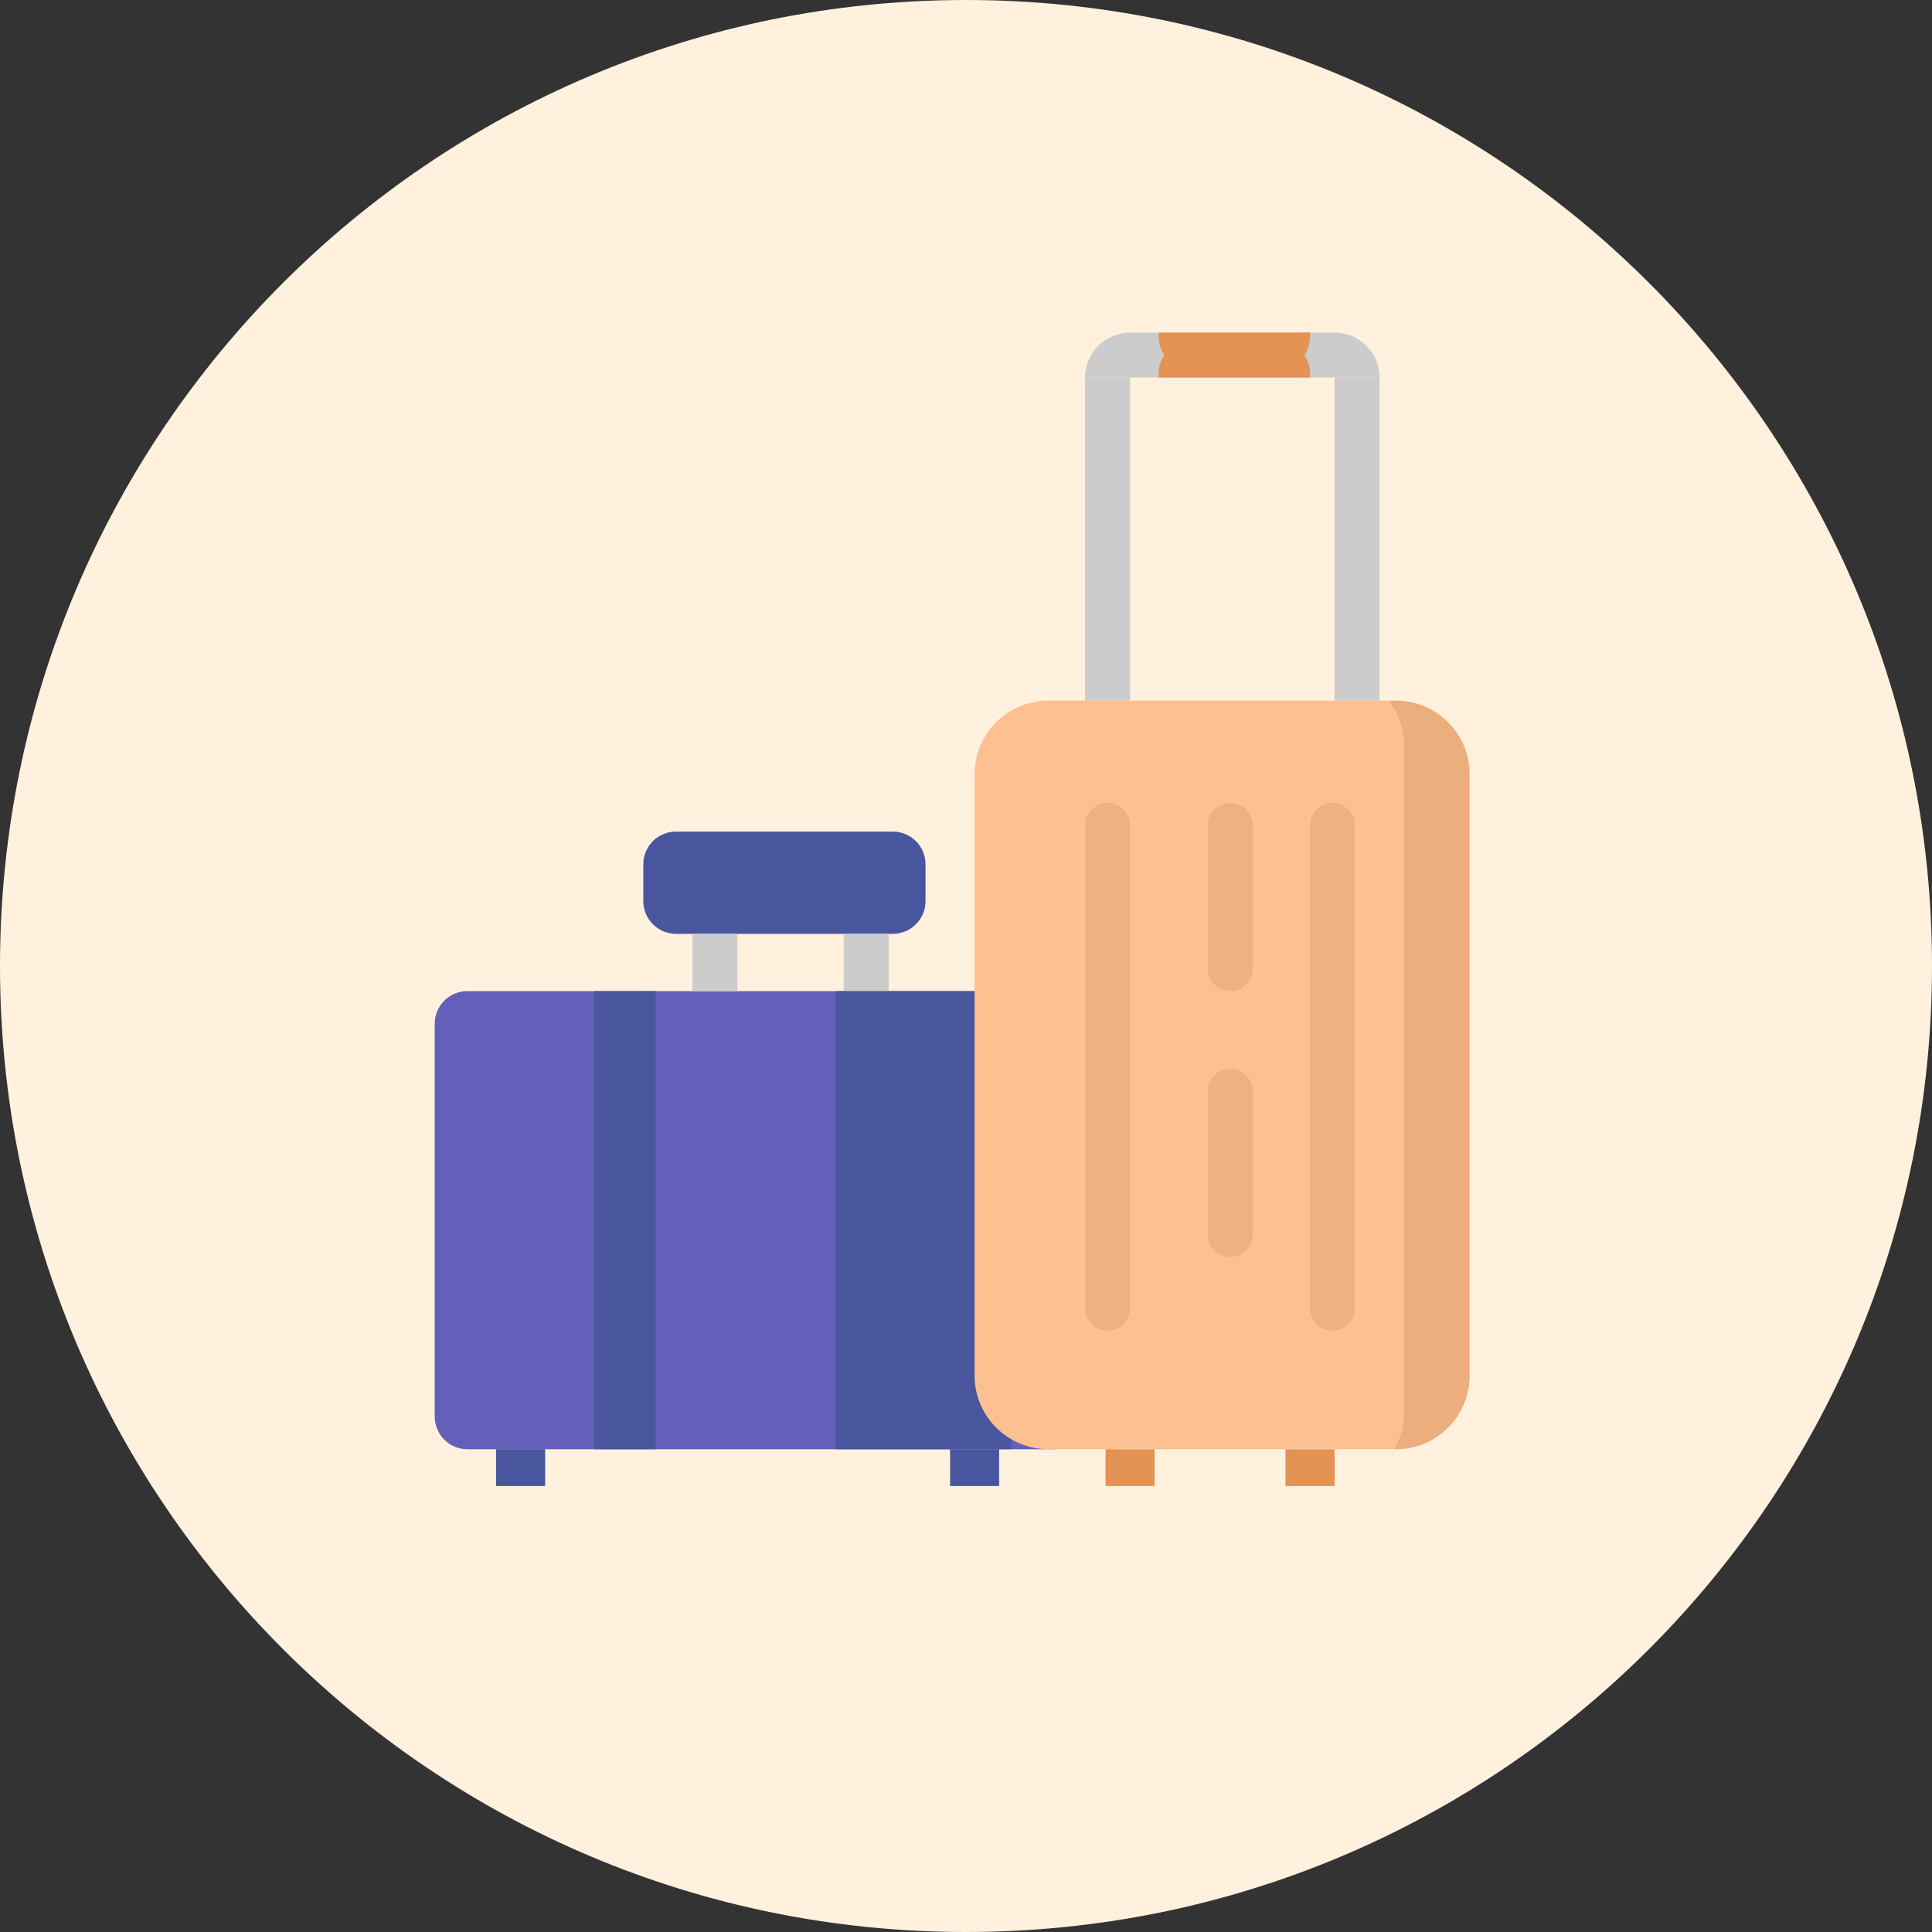 <svg width="40" height="40" viewBox="0 0 40 40" fill="none" xmlns="http://www.w3.org/2000/svg">
<rect x="0" y="0" width="40" height="40" fill="#333333" stroke="none"/>
<path d="M0 20C0 8.954 8.954 0 20 0V0C31.046 0 40 8.954 40 20V20C40 31.046 31.046 40 20 40V40C8.954 40 0 31.046 0 20V20Z" fill="#FFF1DE"/>
<path d="M21.787 20.52C22.162 20.52 22.465 20.823 22.465 21.197L22.465 29.327C22.465 29.701 22.162 30.005 21.787 30.005L9.677 30.005C9.303 30.005 9 29.701 9 29.327L9 21.197C9 20.823 9.303 20.52 9.677 20.52L21.787 20.52Z" fill="#645FB9"/>
<path d="M18.484 17.217C18.858 17.217 19.162 17.52 19.162 17.894L19.162 18.656C19.162 19.03 18.858 19.334 18.484 19.334L13.996 19.334C13.622 19.334 13.319 19.03 13.319 18.656L13.319 17.894C13.319 17.52 13.622 17.217 13.996 17.217L18.484 17.217Z" fill="#49569E"/>
<path d="M13.573 20.52L13.573 30.005L12.303 30.005L12.303 20.52L13.573 20.52Z" fill="#49569E"/>
<path d="M15.267 19.334L15.267 20.519L14.336 20.519L14.336 19.334L15.267 19.334Z" fill="#CCCCCC"/>
<path d="M23.396 7.817L23.396 14.507L22.465 14.507L22.465 7.817L23.396 7.817Z" fill="#CCCCCC"/>
<path d="M28.563 7.817L22.465 7.817V7.817C22.465 7.303 22.883 6.886 23.397 6.886L27.631 6.886C28.146 6.886 28.563 7.303 28.563 7.817V7.817Z" fill="#CCCCCC"/>
<path d="M26.445 7.055C26.82 7.055 27.123 7.358 27.123 7.732L27.123 7.817L23.989 7.817L23.989 7.732C23.989 7.358 24.293 7.055 24.667 7.055L26.445 7.055Z" fill="#E39354"/>
<path d="M24.666 7.647C24.292 7.647 23.989 7.344 23.989 6.97L23.989 6.885L27.122 6.885L27.122 6.97C27.122 7.344 26.819 7.647 26.445 7.647L24.666 7.647Z" fill="#E39354"/>
<path d="M18.4 19.334L18.4 20.519L17.468 20.519L17.468 19.334L18.4 19.334Z" fill="#CCCCCC"/>
<path d="M28.563 7.817L28.563 14.507L27.631 14.507L27.631 7.817L28.563 7.817Z" fill="#CCCCCC"/>
<path d="M20.686 30.004L20.686 30.766L19.67 30.766L19.67 30.004L20.686 30.004Z" fill="#49569E"/>
<path d="M11.287 30.004L11.287 30.766L10.27 30.766L10.27 30.004L11.287 30.004Z" fill="#49569E"/>
<path d="M23.905 30.004L23.905 30.766L22.889 30.766L22.889 30.004L23.905 30.004Z" fill="#E39354"/>
<path d="M27.631 30.004L27.631 30.766L26.614 30.766L26.614 30.004L27.631 30.004Z" fill="#E39354"/>
<path d="M20.94 20.52L20.94 30.005L17.299 30.005L17.299 20.52L20.94 20.52Z" fill="#49569E"/>
<path d="M28.901 14.507C29.743 14.507 30.425 15.19 30.425 16.031L30.425 28.48C30.425 29.322 29.743 30.004 28.901 30.004L21.703 30.004C20.861 30.004 20.178 29.322 20.178 28.48L20.178 16.031C20.178 15.19 20.861 14.507 21.703 14.507L28.901 14.507Z" fill="#FDC091"/>
<path fill-rule="evenodd" clip-rule="evenodd" d="M28.866 30.004H28.901C29.743 30.004 30.425 29.322 30.425 28.48L30.425 16.031C30.425 15.19 29.743 14.507 28.901 14.507L28.752 14.507C28.952 14.765 29.07 15.088 29.07 15.439L29.07 29.242C29.07 29.52 28.996 29.78 28.866 30.004Z" fill="#EDAE7D"/>
<path d="M22.931 16.624C23.188 16.624 23.396 16.833 23.396 17.09L23.396 27.083C23.396 27.34 23.188 27.548 22.931 27.548V27.548C22.674 27.548 22.465 27.34 22.465 27.083L22.465 17.09C22.465 16.833 22.674 16.624 22.931 16.624V16.624Z" fill="#F0B180"/>
<path d="M27.589 16.624C27.846 16.624 28.054 16.833 28.054 17.09L28.054 27.083C28.054 27.34 27.846 27.548 27.589 27.548V27.548C27.331 27.548 27.123 27.34 27.123 27.083L27.123 17.09C27.123 16.833 27.331 16.624 27.589 16.624V16.624Z" fill="#F0B180"/>
<path d="M25.471 16.624C25.728 16.624 25.937 16.833 25.937 17.09L25.937 20.054C25.937 20.311 25.728 20.52 25.471 20.52V20.52C25.214 20.52 25.005 20.311 25.005 20.054L25.005 17.09C25.005 16.833 25.214 16.624 25.471 16.624V16.624Z" fill="#F0B180"/>
<path d="M25.471 22.129C25.728 22.129 25.937 22.337 25.937 22.595L25.937 25.559C25.937 25.816 25.728 26.024 25.471 26.024V26.024C25.214 26.024 25.005 25.816 25.005 25.559L25.005 22.595C25.005 22.337 25.214 22.129 25.471 22.129V22.129Z" fill="#F0B180"/>
</svg>
